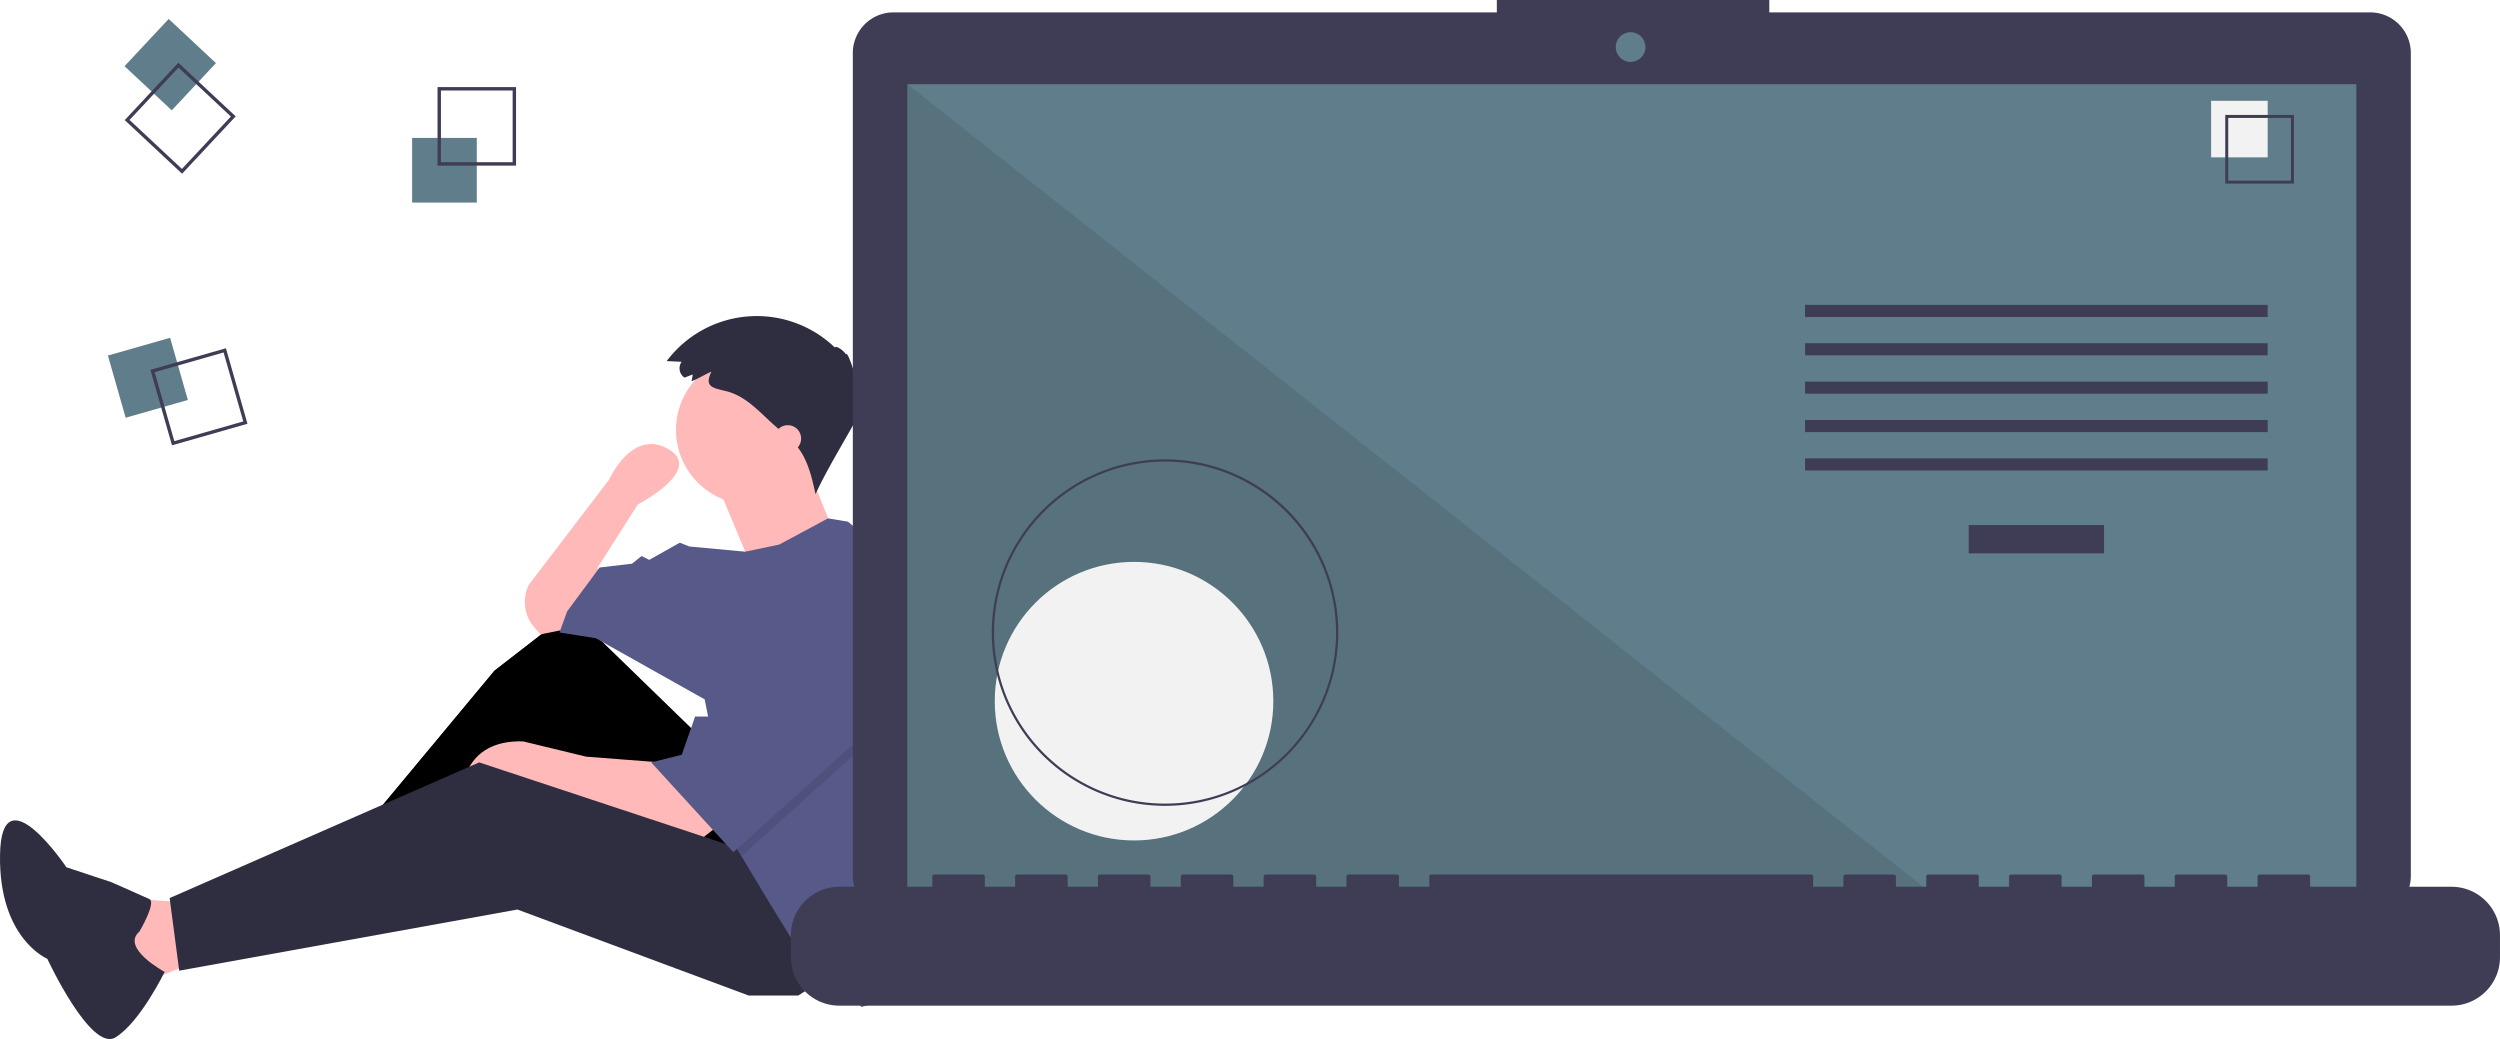 <svg xmlns="http://www.w3.org/2000/svg" xmlns:xlink="http://www.w3.org/1999/xlink" width="1082.439" height="449.881" xmlns:v="https://vecta.io/nano"><path fill="#ffb9b9" d="M77.591 390.495l-24.819-1.655 8.273 37.229 28.128-11.582-11.582-23.992z"/><use xlink:href="#B" fill="#2f2e41"/><use xlink:href="#B" opacity=".1"/><path d="M310.064 358.23l-7.446 5.791-60.393-20.683-14.064-5.791-28.128 5.791s0-23.165 26.474-22.337l27.301 6.618 32.265 2.482z" fill="#ffb9b9"/><path fill="#2f2e41" d="M363.839 419.451l-18.201 11.582h-21.51l-100.104-37.229-146.433 26.474-4.137-31.438 134.024-58.738 117.478 38.883 38.883 50.466z"/><g fill="#ffb9b9"><path d="M246.361 272.19l-12.41 2.482-2.704-3.155c-4.377-5.107-5.267-12.339-2.26-18.355h0l34.747-45.502s9.928-22.337 25.647-13.237-13.237 23.992-13.237 23.992l-17.373 27.301 1.655 14.064z"/><circle cx="324.956" cy="186.15" r="32.265"/><path d="M310.478 209.728l14.892 35.574 35.574-14.892-11.582-28.956c0-.827-38.883 8.273-38.883 8.273z"/></g><path d="M408.439 314.97c0 19.472-3.069 38.823-9.092 57.341l-2.416 7.429-11.582 52.948-12.41 3.309-9.1-11.582-18.201-13.237-13.237-21.51-14.892-24.819L305.1 302.8l-47.156-26.474-15.719-2.482 3.309-9.1 14.064-19.028 14.064-1.655 4.137-3.309 3.309 1.655 13.237-7.446 4.137 1.655 24.19 2.25 14.693-3.078 21.129-11.342 8.654 1.415 29.783 24.819a185.22 185.22 0 0 1 11.508 64.29z" fill="#575a89"/><path d="M60.39 403.305s7.41-12.559 4.28-14.025-16.422-7.311-16.422-7.311l-19.492-6.46S.631 333.709.013 370.059s20.479 45.089 20.479 45.089 18.816 40.493 29.474 34.036 21.323-28.376 21.323-28.376-19.22-10.332-10.899-17.502z" fill="#2f2e41"/><path opacity=".1" d="M399.413 307.764l-31.438 20.683-46.924 42.308-3.541-5.907-9.928-49.638h2.482l25.647-47.156 63.702 39.71z"/><path fill="#575a89" d="M335.711 263.09l-25.647 47.156h-9.1l-5.791 16.546-13.237 3.31 35.574 38.883 50.465-45.502 31.438-20.683-63.702-39.71z"/><path d="M299.86 162.16l-3.496 1.345a4.88 4.88 0 0 1-1.248-6.86l-6.46-.302a48.78 48.78 0 0 1 72.825-5.87c.294-1.013 3.5.958 4.809 2.956.44-1.648 3.446 6.32 4.509 11.952.492-1.875 2.385 1.152.727 4.057 1.051-.154 1.525 2.535.712 4.032 1.149-.54.956 2.669-.291 4.813 1.64-.146-12.935 22.476-18.837 35.696-1.714-7.873-3.64-16.164-9.166-22.029-.939-.997-1.968-1.905-2.995-2.811l-5.554-4.902c-6.458-5.7-12.332-12.736-20.935-14.866-5.912-1.464-9.651-1.795-6.429-8.457-2.911 1.215-5.629 3.021-8.567 4.15.039-.931.45-1.973.393-2.904z" fill="#2f2e41"/><circle cx="341.088" cy="189.873" r="5.791" fill="#ffb9b9"/><path fill="#607d8b" d="M178.439 59.71h28v28h-28z"/><path d="M223.439 71.71h-34v-34h34zm-32.522-1.478h31.043V39.188h-31.043z" fill="#3f3d56"/><path fill="#607d8b" d="M73.646 146.251l7.688 26.924-26.924 7.688-7.688-26.924z"/><path d="M74.463 192.817l-9.336-32.693 32.693-9.336 9.336 32.693zm-7.508-31.678l8.524 29.85 29.85-8.524-8.524-29.85z" fill="#3f3d56"/><path fill="#607d8b" d="M93.494 27.32L74.375 47.777 53.918 28.658 73.037 8.202z"/><path d="M54.001 52.004l23.215-24.841 24.841 23.215-23.215 24.841zm23.286-22.751L56.09 51.933l22.681 21.196 21.196-22.681zm948.945-23.891h-260.17V0H648.091v5.362H386.849a17.6 17.6 0 0 0-17.599 17.599v356.252a17.6 17.6 0 0 0 17.599 17.599h639.383c9.719 0 17.599-7.879 17.599-17.599V22.961a17.6 17.6 0 0 0-17.599-17.599z" fill="#3f3d56"/><g fill="#607d8b"><path d="M392.845 36.464h627.391v353.913H392.845z"/><circle cx="706.004" cy="20.377" r="6.435"/></g><path opacity=".1" d="M840.813 390.377H392.845V36.464l447.968 353.913z"/><circle cx="491.013" cy="303.587" r="60.307" fill="#f2f2f2"/><g fill="#3f3d56"><path d="M504.438 348.913a75.02 75.02 0 1 1 75.016-75.016c-.047 41.411-33.605 74.969-75.016 75.016zm0-149.051c-40.889 0-74.035 33.147-74.035 74.035s33.147 74.035 74.035 74.035 74.035-33.147 74.035-74.035c-.046-40.869-33.166-73.989-74.035-74.035zm347.954 27.47h58.605v12.246h-58.605z"/><use xlink:href="#C"/><use xlink:href="#C" y="16.619"/><use xlink:href="#C" y="33.239"/><use xlink:href="#C" y="49.858"/><use xlink:href="#C" y="66.478"/></g><path fill="#f2f2f2" d="M957.356 43.644h24.492v24.492h-24.492z"/><path d="M993.219 79.507h-29.74v-29.74h29.74zm-28.447-1.293h27.154V51.06h-27.154zm96.674 305.728h-61.229v-4.412c0-.232-.092-.454-.256-.619a.87.87 0 0 0-.619-.256h-20.993c-.232 0-.454.092-.619.256a.87.87 0 0 0-.256.619v4.412h-13.121v-4.412c0-.232-.092-.454-.256-.619a.87.87 0 0 0-.619-.256h-20.993c-.232 0-.454.092-.619.256a.87.87 0 0 0-.256.619v4.412h-13.121v-4.412c0-.232-.092-.454-.256-.619a.87.87 0 0 0-.619-.256h-20.993c-.232 0-.454.092-.619.256a.87.87 0 0 0-.256.619v4.412h-13.121v-4.412c0-.232-.092-.454-.256-.619a.87.87 0 0 0-.619-.256h-20.993c-.232 0-.454.092-.619.256a.87.87 0 0 0-.256.619v4.412h-13.121v-4.412c0-.232-.092-.454-.256-.619a.87.87 0 0 0-.619-.256h-20.993c-.232 0-.454.092-.619.256a.87.87 0 0 0-.256.619v4.412h-13.121v-4.412c0-.232-.092-.454-.256-.619a.87.87 0 0 0-.619-.256h-20.993c-.232 0-.454.092-.619.256a.87.87 0 0 0-.256.619v4.412H785.04v-4.412c0-.232-.092-.454-.256-.619a.87.87 0 0 0-.619-.256H619.72c-.232 0-.454.092-.619.256a.87.87 0 0 0-.256.619v4.412h-13.121v-4.412c0-.232-.092-.454-.256-.619a.87.87 0 0 0-.619-.256h-20.993c-.232 0-.454.092-.619.256a.87.87 0 0 0-.256.619v4.412H569.86v-4.412c0-.232-.092-.454-.256-.619a.87.87 0 0 0-.619-.256h-20.993c-.232 0-.454.092-.619.256a.87.87 0 0 0-.256.619v4.412h-13.121v-4.412c0-.232-.092-.454-.256-.619a.87.87 0 0 0-.619-.256h-20.993c-.232 0-.454.092-.619.256a.87.87 0 0 0-.256.619v4.412h-13.121v-4.412c0-.232-.092-.454-.256-.619a.87.87 0 0 0-.619-.256h-20.993c-.232 0-.454.092-.619.256a.87.87 0 0 0-.256.619v4.412h-13.121v-4.412c0-.232-.092-.454-.256-.619a.87.87 0 0 0-.619-.256H440.4c-.232 0-.454.092-.619.256a.87.87 0 0 0-.256.619v4.412h-13.121v-4.412c0-.232-.092-.454-.256-.619a.87.87 0 0 0-.619-.256h-20.993c-.232 0-.454.092-.619.256a.87.87 0 0 0-.256.619v4.412h-40.236c-11.594 0-20.993 9.399-20.993 20.993v9.492c0 11.594 9.399 20.993 20.993 20.993h698.014c11.594 0 20.993-9.399 20.993-20.993v-9.492c0-11.594-9.399-20.993-20.993-20.993z" fill="#3f3d56"/><defs ><path id="B" d="M305.1 321.001l-57.911-56.257-33.093 25.647-65.357 78.594 7.446 11.582 79.421-53.775 53.775 70.321 51.293-25.646-35.574-50.466z"/><path id="C" d="M781.541 131.989h200.307v5.248H781.541z"/></defs></svg>